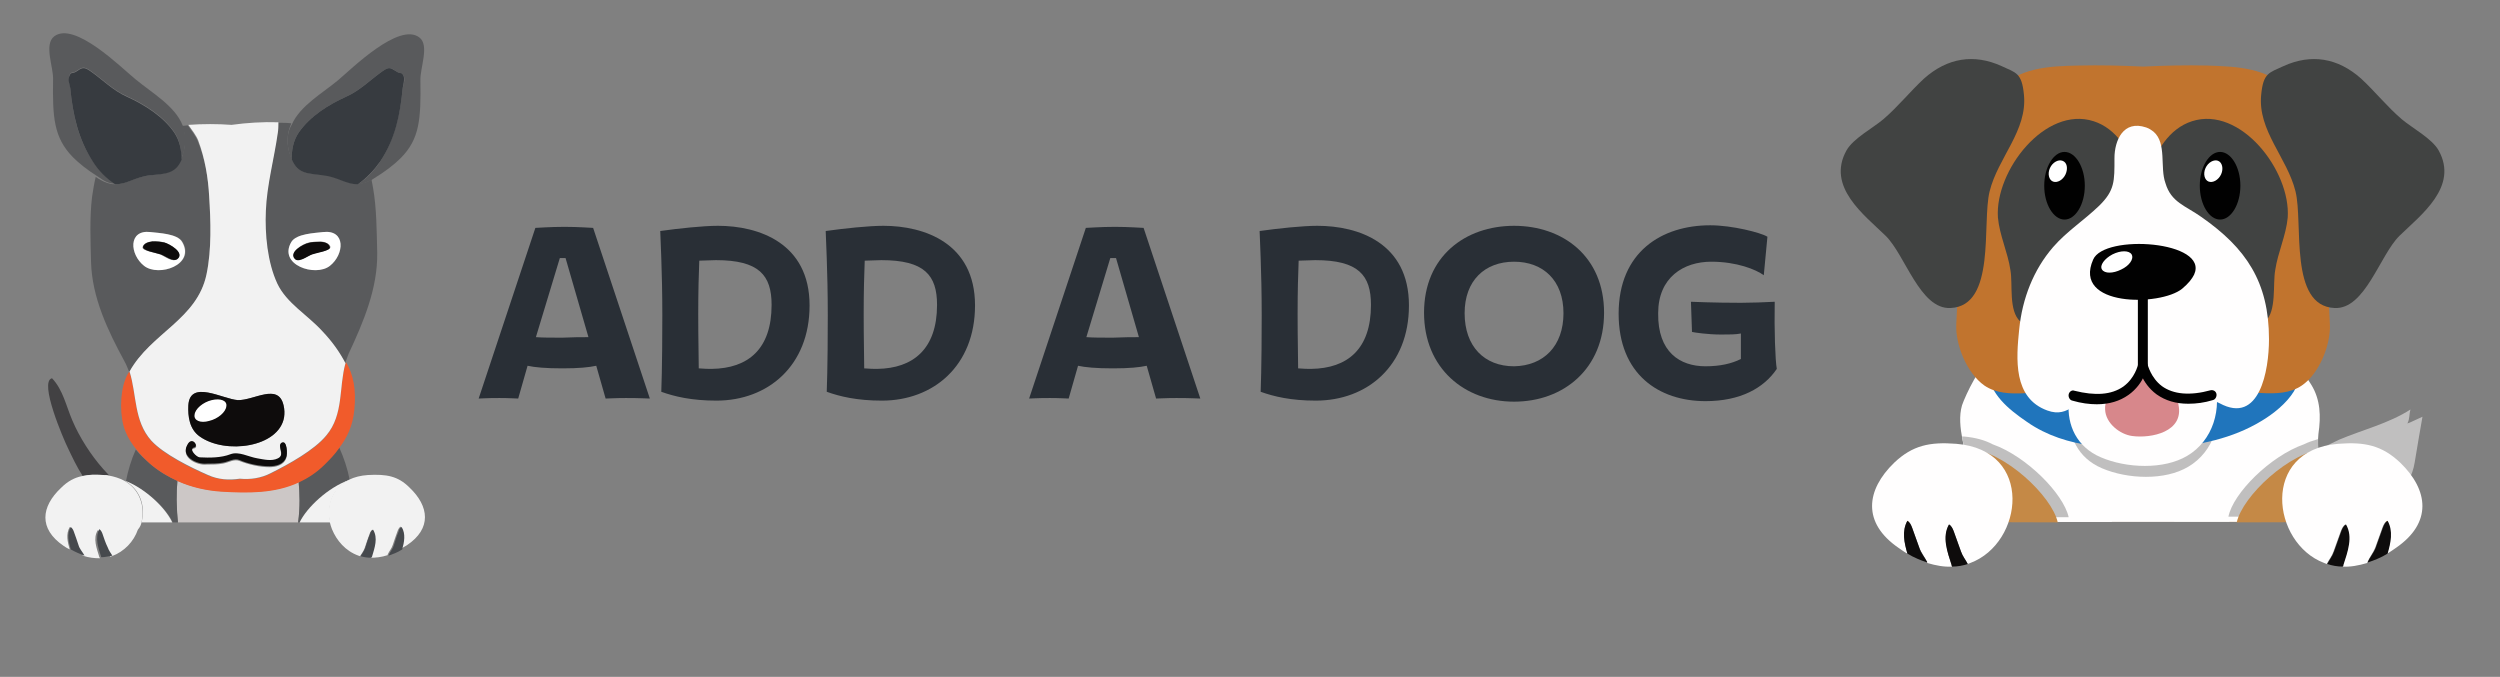 <?xml version="1.0" encoding="utf-8"?>
<!-- Generator: Adobe Illustrator 24.2.3, SVG Export Plug-In . SVG Version: 6.00 Build 0)  -->
<svg version="1.1" id="Layer_1" xmlns="http://www.w3.org/2000/svg" xmlns:xlink="http://www.w3.org/1999/xlink" x="0px" y="0px"
	 viewBox="0 0 480.5 130.1" style="enable-background:new 0 0 480.5 130.1;" xml:space="preserve">
<rect x="0" y="0" width="480.5" height="130.1" fill="#808080" stroke="none"/>
<style type="text/css">
	.st0{fill:none;}
	.st1{fill:#424143;}
	.st2{fill:#CCC7C6;}
	.st3{fill:#595A5C;}
	.st4{fill:#F15B2B;}
	.st5{fill:#F2F2F2;}
	.st6{fill:#0E0C0C;}
	.st7{fill:#373B40;}
	.st8{fill:#FFFFFF;}
	.st9{fill:#46494D;}
	.st10{fill:#A65B26;}
	.st11{fill:#C0BFBF;}
	.st12{fill:#C1742E;}
	.st13{fill:#D2D2D2;}
	.st14{fill:#FFFEFE;}
	.st15{fill:#2075BC;}
	.st16{fill:#414342;}
	.st17{fill:#D7878B;}
	.st18{fill:#010101;}
	.st19{fill:#C58946;}
	.st20{fill:#292F36;}
</style>
<g>
	<path class="st0" d="M78.4,104.8c-0.4,0.3-0.8,0.5-1.2,0.7c-0.9,0.5-1.8,0.9-2.6,1.2c-1.2,0.4-2.3,0.5-3.3,0.5
		c-0.7,0-1.4-0.2-2.1-0.3c-0.1,0-0.2-0.1-0.3-0.1c-2.4-0.9-4.2-2.8-5-5.1h-37c-0.9,2.2-2.6,4.2-5,5.1c-0.1,0-0.2,0.1-0.3,0.1
		c-0.6,0.2-1.3,0.3-2.1,0.3c-1,0-2.1-0.1-3.3-0.5c-0.8-0.3-1.7-0.6-2.6-1.2c-0.4-0.2-0.8-0.5-1.2-0.7c-4.8-3.2-4.3-7.5-0.5-11.1
		c1.3-1.2,2.6-1.9,4.1-2.3c-1.1-1.7-2-3.5-2.9-5.5c-0.6-1.4-5.6-12.7-2.9-13.2c2,2.3,2.7,5.3,3.9,8.1c1.4,3.3,3.5,6.7,5.9,9.3
		c0.4,0.4,0.8,0.8,1.2,1.3c1.1,0.2,2,0.5,2.8,0.9c0.2,0.1,0.4,0.1,0.5,0.2c0.4-2,1-4.1,1.9-6.1c-0.9-1.1-1.7-2.3-2.2-3.6
		c-1.1-2.6-1-7.3,0-10c0.2-0.5,0.5-1,0.8-1.6c-0.2-0.7-0.5-1.4-0.9-2c-3.2-6-6.2-12.2-6.4-19c-0.1-4.1-0.3-8.5,0.2-12.6
		c0.2-1.3,0.4-2.5,0.7-3.8c-2-1.3-3.5-2.4-4.6-3.6c-3.7-3.7-3.9-7.6-3.8-14.9c0.1-2.4-1.8-6.8,0.2-8.3c3.9-3,13,6,15.6,8.2
		c3.2,2.6,7.6,5.1,9.1,8.9c0.4,0,0.7-0.1,1.1-0.1c2.8-0.2,5.6-0.2,8.3,0c2.9-0.4,6-0.5,9-0.5c0.8,0,1.7,0.1,2.5,0.1
		c1.7-3.6,5.9-6,8.9-8.5c2.7-2,11.7-11.1,15.6-8c2,1.6,0.2,5.9,0.2,8.3c0.2,7.2-0.1,11.1-3.8,14.9c-1.3,1.3-3,2.6-5.3,4
		c-0.1,0.1-0.2,0.1-0.3,0.2c0.1,0.5,0.2,1.1,0.3,1.6c0.7,4,0.7,8.4,0.8,12.5C72.7,55.4,70,61.8,67,68c-0.2,0.5-0.4,1-0.6,1.6
		c1.3,2.3,2,5.2,1.6,9.2c-0.3,3-1.4,5.3-2.9,7.3c0.9,2.1,1.6,4.2,2,6.2c1-0.5,2.2-0.8,3.6-0.9c3.5-0.3,5.8,0.2,8.2,2.4
		C82.7,97.4,83.2,101.6,78.4,104.8z"/>
	<path class="st1" d="M20,91.3c0.3,0,0.6,0.1,1,0.1c-0.4-0.4-0.8-0.9-1.2-1.3c-2.3-2.6-4.5-6-5.9-9.3c-1.2-2.8-1.8-5.9-3.9-8.1
		c-2.6,0.6,2.3,11.9,3,13.3c0.9,1.9,1.8,3.8,2.9,5.5C17.1,91.2,18.5,91.2,20,91.3z"/>
	<path class="st2" d="M57.4,92.6c-4.7,2.2-9.9,2.1-15,1.8c-2.8-0.2-5.6-0.8-8.3-2c-0.2,2.2-0.3,4.9,0.1,8h23.1
		C57.7,97.4,57.6,94.8,57.4,92.6z"/>
	<path class="st3" d="M33.2,100.4h1c-0.3-3.1-0.3-5.8-0.1-8c-1.9-0.8-3.7-1.9-5.4-3.4c-0.9-0.8-1.8-1.6-2.6-2.6
		c-0.9,2-1.5,4.1-1.9,6.1C28,94,31.9,97.6,33.2,100.4z"/>
	<path class="st3" d="M62.3,89.2c-1.5,1.5-3.2,2.6-4.9,3.4c0.2,2.2,0.3,4.8-0.1,7.8h0.3c1.3-2.9,5.5-6.7,9.4-8.1
		c0.1,0,0.1-0.1,0.2-0.1c-0.4-2.1-1.1-4.2-2-6.2C64.3,87.1,63.3,88.2,62.3,89.2z"/>
	<path class="st4" d="M28.8,89.1c1.6,1.4,3.5,2.5,5.4,3.4c2.7,1.2,5.5,1.8,8.3,2c5.1,0.3,10.3,0.4,15-1.8c1.7-0.8,3.4-1.9,4.9-3.4
		c1-1,2-2,2.8-3.2c1.5-2,2.6-4.2,2.9-7.3c0.4-3.9-0.2-6.9-1.6-9.2c0,0.1-0.1,0.2-0.1,0.3c-1.3,4.6-0.3,9.8-3.7,13.9
		c-2.3,2.8-7.2,5.5-10.6,7.2c-1.9,1-4,1.2-6,1.1c-2,0.3-4.1,0.1-6.1-0.7c-3.5-1.5-8.5-4-10.9-6.6c-3.4-3.7-2.8-8.8-4.2-13.3
		c0-0.1,0-0.1,0-0.2c-0.3,0.5-0.6,1-0.8,1.6c-1.1,2.7-1.1,7.4,0,10c0.5,1.3,1.3,2.5,2.2,3.6C27,87.4,27.9,88.3,28.8,89.1z"/>
	<path class="st3" d="M39.7,52.7c1-4.7,0.8-10.2,0.5-15c-0.2-3.6-0.8-7.2-2.2-10.6c-0.4-1-1.2-2-1.9-3c-0.4,0-0.7,0.1-1.1,0.1
		c0.6,1.5,0.8,3.2,0.2,5.2c-0.1,0.5-0.3,1-0.5,1.3c-1.2,2.8-3.1,2.6-6,3c-2.8,0.3-4.5,1.8-6.7,1.7c-0.9,0-1.8-0.3-3-1
		c-0.2-0.1-0.4-0.3-0.6-0.4c-0.3,1.2-0.5,2.5-0.7,3.8c-0.5,4.1-0.3,8.5-0.2,12.6c0.2,6.8,3.2,13.1,6.4,19c0.4,0.7,0.6,1.3,0.9,2
		c0,0.1,0,0.1,0,0.2C29,64,37.9,61.4,39.7,52.7z M29,44.6c1.6,0.2,5.2,0.3,6.1,1.9c2.6,4.4-4.6,6.8-7.4,4.6
		C24.9,48.9,24.6,44.1,29,44.6z"/>
	<path class="st3" d="M53.3,25.6c-0.7,5-2.1,10-2.3,15c-0.2,4.4,0.3,9.9,2.2,14c1.8,3.8,5.8,6,8.7,9.2c1.8,2,3.3,4,4.4,6.1
		c0-0.1,0.1-0.2,0.1-0.3c0.2-0.5,0.4-1.1,0.6-1.6c2.9-6.2,5.6-12.6,5.5-19.4c-0.1-4.1-0.1-8.5-0.8-12.5c-0.1-0.5-0.2-1.1-0.3-1.6
		c-1,0.6-1.8,0.8-2.6,0.8c-2.2,0.1-3.9-1.4-6.7-1.7c-2.9-0.3-4.9-0.2-6-3c-0.2-0.4-0.3-0.8-0.5-1.3c-0.6-2.2-0.3-4,0.4-5.6
		c-0.8-0.1-1.7-0.1-2.5-0.1c0,0,0,0.1,0,0.2C53.5,24.4,53.4,25,53.3,25.6z M56,46.5c0.9-1.6,4.5-1.7,6.1-1.9
		c4.4-0.5,4.1,4.3,1.3,6.5S53.4,50.9,56,46.5z"/>
	<path class="st5" d="M40.2,37.7c0.3,4.7,0.5,10.2-0.5,15C37.9,61.4,29,64,24.9,71.4c1.4,4.4,0.8,9.5,4.2,13.3
		c2.4,2.6,7.5,5.1,10.9,6.6c2,0.9,4,1,6.1,0.7c2,0.2,4.1-0.1,6-1.1c3.4-1.7,8.3-4.4,10.6-7.2c3.4-4,2.4-9.3,3.7-13.9
		c-1.1-2.1-2.5-4.1-4.4-6.1c-2.9-3.2-6.9-5.4-8.7-9.2c-1.9-4.1-2.4-9.5-2.2-14c0.2-5,1.6-10,2.3-15c0.1-0.6,0.1-1.2,0.1-1.8
		c0,0,0-0.1,0-0.2c-3-0.1-6.1,0.1-9,0.5c-2.7-0.2-5.5-0.2-8.3,0c0.7,1,1.5,2,1.9,3C39.4,30.5,40,34.1,40.2,37.7z M45.7,76.9
		c3,0.1,7.8-3.3,8.8,1c0.2,0.8,0.2,1.6,0.1,2.3c-1,5.8-11.2,7.2-16.2,3.7c-2-1.4-2.3-3.8-2.2-6C36.5,72.9,42.8,76.7,45.7,76.9z
		 M55,88.1c-0.5,1.4-2.1,1.7-3.2,1.7c0.1,0,0.4,0,0.5,0c0,0-0.3,0-0.5,0c0,0-0.1,0,0,0l0,0c-1.9,0-4-0.5-5.8-1.2
		c-1-0.4-2,0.3-3.1,0.5c-1,0.2-2.1,0.2-3.2,0.2c-1.8,0.2-5-1.3-3.7-3.6c1-1.8,2.4,0.3,1.3,0.5c-1.2,0.2,0.5,1.8,1.1,1.9
		c1.9,0.1,4.1,0.1,5.9-0.6c1.7-0.6,3.5,0.5,5.2,0.8c1.3,0.2,2.7,0.6,3.9,0c1.5-0.7-0.2-2.4,0.7-3C55.2,84.4,55.3,87.4,55,88.1z"/>
	<path class="st6" d="M36.2,77.9c-0.1,2.1,0.2,4.6,2.2,6c4.9,3.5,15.2,2.1,16.2-3.7c0.1-0.7,0.1-1.5-0.1-2.3c-1-4.4-5.7-0.9-8.8-1
		C42.8,76.7,36.5,72.9,36.2,77.9z"/>
	<path class="st3" d="M55.6,29.4c0.1,0.5,0.3,1,0.5,1.3c-0.1-1.8,0.3-3.7,1.3-5.2c2.1-3.1,5.8-5.4,9.1-6.9c2.7-1.2,4.7-3.3,7-4.9
		c1.4-1,1.7-0.6,2.8,0.1c0.8,0.5,0.9-0.1,1.3,0.9c0.3,0.6-0.1,1.6-0.2,2.2c-0.5,5.1-1.5,9.7-4.3,14.1c-1.2,1.8-2.6,3.3-4.3,4.4
		c0.8,0,1.6-0.3,2.6-0.8c0.1-0.1,0.2-0.1,0.3-0.2c2.3-1.4,4-2.7,5.3-4c3.7-3.7,3.9-7.6,3.8-14.9c-0.1-2.4,1.8-6.8-0.2-8.3
		c-3.9-3-13,6-15.6,8.2c-3,2.5-7.3,4.9-8.9,8.5C55.2,25.4,55,27.2,55.6,29.4z"/>
	<path class="st7" d="M73.1,31c2.9-4.4,3.8-8.9,4.3-14.1c0.1-0.6,0.4-1.6,0.2-2.2c-0.4-1-0.5-0.4-1.3-0.9c-1.2-0.7-1.4-1.1-2.8-0.1
		c-2.4,1.7-4.3,3.7-7,4.9c-3.3,1.5-6.9,3.7-9.1,6.9c-1,1.5-1.4,3.4-1.3,5.2c1.2,2.8,3.1,2.6,6,3c2.8,0.3,4.5,1.8,6.7,1.7
		C70.5,34.2,71.9,32.7,73.1,31z"/>
	<path class="st3" d="M22.1,35.3c-1.8-1.1-3.2-2.6-4.3-4.4c-2.9-4.4-3.8-9-4.3-14.1c-0.1-0.6-0.4-1.6-0.2-2.2c0.4-1,0.5-0.4,1.3-0.9
		c1.1-0.7,1.4-1.1,2.8-0.1c2.4,1.7,4.3,3.7,7,4.9c3.3,1.5,6.9,3.7,9.1,6.9c1,1.5,1.4,3.4,1.3,5.2c0.2-0.4,0.3-0.8,0.5-1.3
		c0.5-2,0.4-3.7-0.2-5.2c-1.5-3.8-6-6.3-9.1-8.9C23.3,13,14.3,4,10.4,7c-2,1.6-0.1,5.9-0.2,8.3c-0.1,7.2,0.1,11.1,3.8,14.9
		c1.2,1.2,2.7,2.4,4.6,3.6c0.2,0.1,0.4,0.3,0.6,0.4C20.3,35,21.2,35.3,22.1,35.3z"/>
	<path class="st7" d="M33.5,25.5c-2.1-3.1-5.8-5.4-9.1-6.9c-2.7-1.2-4.7-3.3-7-4.9c-1.4-1-1.7-0.6-2.8,0.1c-0.9,0.5-0.9-0.1-1.3,0.9
		c-0.3,0.6,0.1,1.6,0.2,2.2C14,22,15,26.6,17.8,31c1.1,1.8,2.6,3.3,4.3,4.4c2.2,0.1,3.9-1.4,6.7-1.7c2.9-0.3,4.9-0.2,6.1-3
		C34.9,28.8,34.5,27,33.5,25.5z"/>
	<path class="st0" d="M51.8,89.8C51.8,89.8,51.7,89.8,51.8,89.8"/>
	<path class="st0" d="M52.3,89.8c0,0-0.3,0-0.5,0"/>
	<path class="st6" d="M54.1,85.1c-0.9,0.6,0.8,2.3-0.7,3c-1.2,0.6-2.7,0.2-3.9,0c-1.8-0.3-3.6-1.4-5.2-0.8c-1.8,0.7-4,0.7-5.9,0.6
		c-0.6,0-2.2-1.6-1.1-1.9c1-0.2-0.4-2.3-1.3-0.5c-1.3,2.3,1.9,3.8,3.7,3.6c1.1,0,2.1,0,3.2-0.2S45,88,46,88.4c1.8,0.8,4,1.2,5.8,1.2
		c1.2,0,2.7-0.3,3.2-1.7C55.3,87.4,55.2,84.4,54.1,85.1z"/>
	<path class="st8" d="M63.4,51.1c2.8-2.2,3.1-7-1.3-6.5c-1.6,0.2-5.1,0.3-6.1,1.9C53.4,50.9,60.6,53.3,63.4,51.1z M59.4,46.6
		c0.5-0.1,1.4-0.2,2.3-0.2c0.8,0.1,1.6,0.4,1.8,1c0.2,0.8-2.7,1.1-3.4,1.4c-0.8,0.3-2.3,1.5-3.2,0.9C55.3,48.5,58.3,46.8,59.4,46.6z
		"/>
	<path class="st8" d="M27.7,51.1c2.8,2.2,9.9-0.2,7.3-4.6c-0.9-1.6-4.5-1.7-6.1-1.9C24.6,44.1,24.9,48.9,27.7,51.1z M29.2,46.4
		c0.9-0.1,1.8,0,2.3,0.2c1,0.2,4.1,1.9,2.5,3.2c-0.8,0.7-2.3-0.5-3.2-0.9c-0.8-0.3-3.6-0.7-3.4-1.4S28.3,46.5,29.2,46.4z"/>
	<path class="st6" d="M30.9,48.9c0.9,0.3,2.3,1.5,3.2,0.9c1.5-1.2-1.5-2.9-2.5-3.2c-0.5-0.1-1.4-0.2-2.3-0.2c-0.8,0.1-1.6,0.4-1.8,1
		C27.3,48.2,30.1,48.6,30.9,48.9z"/>
	<path class="st6" d="M60,48.9c0.8-0.3,3.6-0.7,3.4-1.4c-0.2-0.7-0.9-1-1.8-1s-1.8,0-2.3,0.2c-1,0.2-4.1,1.9-2.5,3.2
		C57.7,50.4,59.1,49.2,60,48.9z"/>
	<path class="st5" d="M27.2,100.4h5.9c-1.3-2.8-5.1-6.4-8.8-7.9c-0.2-0.1-0.4-0.1-0.5-0.2C27,94,28,97.3,27.2,100.4z"/>
	<path class="st5" d="M57.6,100.4h5.9c-0.7-3.1,0.3-6.4,3.5-8.1C63.1,93.7,59,97.5,57.6,100.4z"/>
	<path class="st5" d="M70.7,91.3c-1.4,0.1-2.6,0.4-3.6,0.9c-0.1,0-0.1,0.1-0.2,0.1c-3.2,1.6-4.2,5-3.5,8.1c0.1,0.4,0.2,0.8,0.4,1.3
		c0.9,2.2,2.6,4.2,5.1,5.1c0.1,0,0.2,0.1,0.3,0.1c0.3-0.5,0.7-1,0.9-1.6c0.3-0.9,0.6-1.8,0.9-2.6c0.1-0.3,0.3-0.7,0.6-0.9
		c0.9,1.7,0.2,3.6-0.3,5.2c0,0.1,0,0.1-0.1,0.2c1,0,2.1-0.1,3.3-0.5v-0.1c0.3-0.7,0.8-1.2,1-1.9c0.3-0.9,0.6-1.8,0.9-2.6
		c0.1-0.3,0.3-0.7,0.6-0.9c0.8,1.3,0.4,2.9,0,4.3c0.4-0.2,0.8-0.5,1.2-0.7c4.8-3.2,4.3-7.5,0.5-11.1C76.5,91.5,74.3,91.1,70.7,91.3z
		"/>
	<path class="st9" d="M77.2,101.3c-0.4,0.2-0.5,0.5-0.6,0.9c-0.4,0.9-0.6,1.7-0.9,2.6c-0.2,0.7-0.7,1.2-1,1.9c0,0,0,0,0,0.1
		c0.8-0.3,1.7-0.6,2.6-1.2C77.7,104.2,78,102.6,77.2,101.3z"/>
	<path class="st9" d="M71.7,101.8c-0.4,0.2-0.5,0.5-0.6,0.9c-0.4,0.9-0.6,1.7-0.9,2.6c-0.2,0.6-0.6,1.1-0.9,1.6
		c0.7,0.2,1.3,0.3,2.1,0.3c0-0.1,0-0.1,0.1-0.2C72,105.3,72.7,103.4,71.7,101.8z"/>
	<path class="st5" d="M27.2,100.4c0.7-3.1-0.3-6.4-3.5-8.1c-0.8-0.4-1.7-0.7-2.8-0.9c-0.3-0.1-0.6-0.1-1-0.1
		c-1.6-0.1-2.9-0.1-4.1,0.2c-1.5,0.3-2.8,1-4.1,2.3c-3.8,3.6-4.3,7.8,0.5,11.1c0.4,0.3,0.8,0.5,1.2,0.7c-0.4-1.4-0.8-2.9,0-4.3
		c0.4,0.2,0.5,0.5,0.6,0.9c0.4,0.9,0.6,1.7,0.9,2.6c0.2,0.7,0.7,1.2,1,1.9c0,0,0,0,0,0.1c1.2,0.4,2.3,0.5,3.3,0.5
		c0-0.1,0-0.1-0.1-0.2c-0.5-1.7-1.3-3.6-0.3-5.2c0.4,0.2,0.5,0.5,0.6,0.9c0.4,0.9,0.6,1.7,0.9,2.6c0.2,0.6,0.6,1.1,0.9,1.6
		c0.1,0,0.2-0.1,0.3-0.1c2.4-0.9,4.2-2.8,5-5.1C27,101.2,27.1,100.8,27.2,100.4z"/>
	<path class="st9" d="M15.1,104.8c-0.3-0.9-0.6-1.8-0.9-2.6c-0.1-0.3-0.3-0.7-0.6-0.9c-0.8,1.3-0.4,2.9,0,4.3
		c0.9,0.5,1.8,0.9,2.6,1.2v-0.1C15.8,106,15.3,105.5,15.1,104.8z"/>
	<path class="st9" d="M19.7,102.6c-0.1-0.3-0.3-0.7-0.6-0.9c-0.9,1.7-0.2,3.6,0.3,5.2c0,0.1,0,0.1,0.1,0.2c0.7,0,1.4-0.2,2.1-0.3
		c-0.3-0.5-0.7-1-0.9-1.6C20.3,104.4,20,103.5,19.7,102.6z"/>
	<path class="st8" d="M40.2,80.9c1.7-0.4,3.2-1.7,3.3-2.8c0.2-1.1-1.1-1.6-2.8-1.2s-3.2,1.7-3.3,2.8C37.2,80.8,38.5,81.4,40.2,80.9z
		"/>
</g>
<g>
	<g>
		<g>
			<path class="st10" d="M459.7,100.2c0.2-0.2,0.5-0.3,0.8-0.5c0.9-1.6,1.7-3.6,1.5-5.1c-2.9,0.8-5.6,1.4-8.7,1.3
				c0.8-1.9,2.5-4,2.9-6.1c-0.1,0.3-5.7-0.3-9-1c-3.3,3.1-6.3,7.1-8.3,10.7c-0.1,0.2-0.2,0.4-0.4,0.7H459.7L459.7,100.2z"/>
			<path class="st11" d="M450.9,90.7c-0.4,2.2-2.1,4.2-2.9,6.1c3.1,0.2,5.8-0.5,8.7-1.3c0.2,1.4-0.5,3.2-1.3,4.8h0.3
				c1.6-1.2,3.2-2.4,4.5-3.9c0.2-0.2,0.4-0.5,0.6-0.7c1.5-2,2.9-4.2,3.3-6.8c0.1-0.8,1.5-8.8,1.5-8.8c-0.3,0.1-2.5,1.2-2.9,1.3
				c0.5-1,0.3-1.7,0.6-2.7c-4.2,2.7-9.2,3.9-13.7,5.8c-1.3,0.6-2.6,1.2-3.8,2c-1.3,0.9-2.7,2-4,3.2
				C445.2,90.4,450.9,90.9,450.9,90.7z"/>
		</g>
		<path class="st12" d="M445.2,100.2c0.2-3.1,0-6.2-0.3-9.5c-0.8-8.3-2.5-16.1-9.5-19.7c-2.9-1.5-5.7-3.5-8.9-4.1
			c-6-1.1-12.1-1.9-18.1-1.9c-7.5,0-14.4,4.2-21.6,5.8c-6.2,1.3-7.8,12.6-8,19c-0.1,3.2-0.9,7.2,0,10.4
			C378.8,100.2,445.2,100.2,445.2,100.2z"/>
		<path class="st13" d="M388.3,100.2H435c-0.6-4.8-2-10.8-3.8-14.1c-4.8-8.9-15-8.3-22.1-7.8c-10,0.7-21.5,4.5-20.9,21.2
			C388.3,99.8,388.3,100,388.3,100.2z"/>
		<g>
			<g>
				<path class="st12" d="M451.4,100.2c-0.3-0.2-0.6-0.3-0.9-0.4c-5.1-2.1-10.2-3.2-15.5-1c-1.1,0.5-1.9,0.9-2.4,1.4H451.4z"/>
			</g>
			<g>
				<path class="st12" d="M391,100.2c-0.5-0.5-1.3-0.9-2.4-1.4c-5.3-2.2-10.4-1.1-15.5,1c-0.3,0.1-0.6,0.3-0.9,0.4H391z"/>
			</g>
		</g>
		<g>
			<g>
				<path class="st14" d="M428.5,100.2c-0.1-2,0-4,0.3-5.4c0.5-3.3,1.7-8.4,4.8-10.6c-1.6-1.4-4-1.7-7.3,0c-2.4,1.2-4.1,2.7-5.4,4.4
					c-2.5,3.3-3.1,7.3-3,11.6H428.5z"/>
				<path class="st12" d="M436.9,100.2c0.1-0.9,0.1-1.9,0.1-2.8c0.1-4.6-0.5-10.6-3.4-13.1c-3.1,2.2-4.3,7.3-4.8,10.6
					c-0.2,1.4-0.4,3.4-0.3,5.4L436.9,100.2L436.9,100.2z"/>
			</g>
			<g>
				<path class="st14" d="M395,94.9c0.2,1.4,0.4,3.4,0.3,5.4h10.6c0.1-4.3-0.6-8.3-3-11.6c-1.3-1.7-3-3.2-5.4-4.4
					c-3.4-1.8-5.7-1.4-7.3,0C393.3,86.4,394.4,91.5,395,94.9z"/>
				<path class="st12" d="M386.9,100.2h8.4c0.1-2,0-4-0.3-5.4c-0.5-3.3-1.7-8.4-4.8-10.6c-2.9,2.5-3.5,8.5-3.4,13.1
					C386.8,98.4,386.8,99.3,386.9,100.2z"/>
			</g>
		</g>
		<path class="st14" d="M380.5,88.7c0,2.7,1.5,6.9,3.1,8.6c0.2-0.8,1-1.5,1.2-2.1c0,0,1.8,3.1,3,5.1h1.6c0.1-0.9,0.2-1.8,0.3-2.5
			c0.6,0.8,1.1,1.6,1.6,2.5h41.3c0.5-0.6,1-1.3,1.5-1.9c0,0.6-0.1,1.3-0.2,1.9h2.2c1.4-2,2.3-4.9,3.5-6.2c0.5,1.1,0.7,2.9,1.3,3.7
			c1.6-3,1.5-6.2,1.9-9.5c1,0.6,1.7,2.3,2,3.5c1.3-2.2,0.5-5.9,0.8-8.4c0.5-3.4,0.4-6.6-1.4-9.5c-6-9.7-17.7-15-27.8-16
			c-1.7-0.2-3.3-0.2-5-0.2c-1.7-0.1-3.4,0-5,0.2c-5.6,0.6-10.5,3.2-15.9,4.3c-4.4,0.9-8.7,4-11.5,7.8c1.2-0.2,2.6-0.7,3.8-0.7
			c-1.9-0.1-5.1,6.8-5.7,8.6c-1.2,4.1,1,9.1,1.3,13.2C379.1,90.4,380,89.6,380.5,88.7z"/>
		<path class="st11" d="M442.8,85.4c-6.5,2.3-13.6,9.4-14.5,13.9h5c0.3-0.3,0.5-0.7,0.8-1c0,0.3,0,0.7-0.1,1h2.6
			c1.1-1.9,1.9-4.2,3-5.3c0.5,1.1,0.7,2.9,1.3,3.7c1.6-3,1.5-6.2,1.9-9.5c1,0.6,1.7,2.3,2,3.5c1.1-1.9,0.7-4.9,0.7-7.3
			C444.5,84.7,443.6,85,442.8,85.4z"/>
		<path class="st11" d="M383,85.4c-1.5-0.8-3.3-1.3-5.5-1.5c-0.1,0-0.3,0-0.4,0c0.4,2.4,1.1,4.9,1.3,7.1c0.7-0.6,1.6-1.4,2.1-2.3
			c0,2.7,1.5,6.9,3.1,8.6c0.2-0.8,1-1.5,1.2-2.1c0,0,1.6,2.8,2.9,4.8c0.1-0.2,0.1-0.4,0.2-0.6h1.7c0.1-0.6,0.1-1.1,0.1-1.6
			c0.4,0.5,0.8,1,1.1,1.6h6.8C396.6,94.9,389.5,87.7,383,85.4z"/>
		<path class="st11" d="M425.7,75c-2.5-8.2-14.7-10-21.1-6.4c-7.9,4.5-10,17.4-0.6,21.4c4.9,2.1,12.1,2.4,16.6-0.3
			C425.5,86.8,427.4,80.8,425.7,75z"/>
		<g>
			<path class="st15" d="M440.8,65.8c1.4,2.5,1.5,6.9,0.1,9.4c-1.4,2.3-4,4.4-6.4,5.8c-5.3,3.2-11.9,4.7-18.3,5
				c-9.3,0.4-19,0.4-26.6-4.9c-3.8-2.6-7-5.3-7.7-9.8c-1.8-11.6,10.6-14.3,21.1-16c9.9-1.6,25.1-2.7,32.6,4.7
				C437.2,61.7,439.7,63.8,440.8,65.8z"/>
		</g>
		<g>
			<path class="st14" d="M425.5,72.9c-2.5-8.2-14.7-10-21.1-6.4c-7.9,4.5-10,17.4-0.6,21.4c4.9,2.1,12.1,2.4,16.6-0.3
				C425.3,84.7,427.2,78.6,425.5,72.9z"/>
			<path class="st12" d="M447.8,62.3c-0.5-11-1.3-22.4-3.5-33.2c-0.8-3.6-1.8-8.7-4.4-11.7c-4-4.4-9.9-4.6-15.6-4.8
				c-4.1-0.1-8.3,0-12.4,0.2c-4.1-0.2-8.3-0.3-12.4-0.2c-5.7,0.1-11.6,0.4-15.6,4.8c-2.6,2.9-3.7,8-4.4,11.7
				c-2.3,10.8-3,22.1-3.5,33.2c-0.2,3.9,2,9.4,5.4,11.8c4.4,3,11.1,0.5,16.1,1.3c4.8,0.8,9.1,1.7,13.9,1.8l0,0c0.2,0,0.4,0,0.5,0
				c0.2,0,0.4,0,0.5,0l0,0c4.8-0.1,9.1-0.9,13.9-1.8c5-0.9,11.7,1.7,16.1-1.3C445.8,71.8,448,66.2,447.8,62.3z"/>
			<g>
				<path class="st16" d="M435.4,61.8c-6.3,5.8-19.1-7.5-21.7-13.2c-3.6-7.9-1.1-22.5,7.6-25.3c9.3-3,19,9.5,18.4,18.5
					c-0.3,3.4-1.9,6.7-2.4,10.1C436.8,54.7,437.6,59.7,435.4,61.8z"/>
				<path class="st16" d="M388.3,61.8c6.3,5.8,19.1-7.5,21.7-13.2c3.6-7.9,1.1-22.5-7.6-25.3c-9.3-3-19,9.5-18.4,18.5
					c0.3,3.4,1.9,6.7,2.4,10.1C386.9,54.7,386,59.7,388.3,61.8z"/>
			</g>
			<path class="st17" d="M417.9,76.3c-1-0.8-2.7-0.9-3.7-1.8c-0.8-0.7-1.6-3.2-2.7-3.2c-1,0-1.5,2.1-2.2,2.7
				c-1.6,1.6-4.9,1.6-4.7,4.7c0.1,2.7,2.9,4.8,5.2,5.1c3.7,0.5,10-0.8,8.9-6C418.7,77.1,418.4,76.6,417.9,76.3z"/>
			<path class="st14" d="M413.9,25.3c-0.4-0.3-0.8-0.6-1.4-0.8c-4.4-1.5-6.1,2.5-6.1,5.9c0,4.4,0.1,6.2-3,9.2
				c-2.8,2.7-6.2,4.9-8.8,7.9c-3.8,4.4-5.9,9.9-6.5,15.7s-1.2,13.3,5.4,15.7c4.4,1.6,5.6-2.6,9.6-2.8c1.4-0.1,2.5,0.3,3.9,0
				c1.1-0.2,2.5-0.8,3.4-1.7c0.9-1,1-2.8,2.6-2.4c1.1,0.2,1.4,1.8,2,2.4c0.9,1,2.1,1.5,3.2,1.9c2.8,1,5.8-0.2,8.4,1.2
				c7.7,4.2,9.5-6.3,9.5-12.3c0-11-4.4-17.5-13-23.5c-3.1-2.2-5.8-2.8-6.9-6.5C415.1,32.2,416.5,27.5,413.9,25.3z"/>
			<g>
				<path class="st18" d="M420.6,77.6c-2.4,0-4.4-0.6-6.1-1.8c-3-2.2-3.6-5.6-3.6-5.7s0-0.1,0-0.2V56.6c0-0.5,0.4-1,0.9-1
					s0.9,0.4,0.9,1v13.2c0.1,0.4,0.7,2.8,2.8,4.4c2.2,1.6,5.4,1.9,9.4,0.8c0.5-0.1,1,0.2,1.1,0.7s-0.2,1.1-0.7,1.2
					C423.7,77.4,422.1,77.6,420.6,77.6z"/>
				<path class="st18" d="M403,77.7c-1.4,0-3-0.2-4.7-0.7c-0.5-0.1-0.8-0.7-0.7-1.2c0.1-0.5,0.6-0.9,1.1-0.7c4,1,7.1,0.8,9.4-0.8
					c2.2-1.6,2.8-4,2.9-4.5V56.6c0-0.5,0.4-1,0.9-1s0.9,0.4,0.9,1v13.3c0,0.1,0,0.1,0,0.2c0,0.2-0.6,3.6-3.7,5.8
					C407.4,77.1,405.4,77.7,403,77.7z"/>
				<path class="st18" d="M421.7,52.8c-0.4,0.8-1.1,1.7-2.3,2.7c-4.2,3.4-21.1,3.5-17.1-5.6C404.4,44.9,424.7,46.3,421.7,52.8z"/>
				<g>
					<path class="st18" d="M392.9,35.7c0,3.6,1.8,6.5,3.9,6.5s3.9-2.9,3.9-6.5s-1.8-6.5-3.9-6.5C394.7,29.2,392.9,32.1,392.9,35.7z"
						/>
					<path class="st8" d="M397,33.5c-0.5,1.1-1.6,1.7-2.4,1.4s-1.1-1.5-0.6-2.6c0.5-1.1,1.6-1.7,2.4-1.4
						C397.3,31.2,397.5,32.4,397,33.5z"/>
					<path class="st8" d="M407.7,51.8c-1.6,0.8-3.2,0.8-3.7,0s0.5-2.1,2-2.9c1.6-0.8,3.2-0.8,3.7,0
						C410.2,49.8,409.2,51.1,407.7,51.8z"/>
				</g>
				<g>
					<path class="st18" d="M422.8,35.7c0,3.6,1.8,6.5,3.9,6.5s3.9-2.9,3.9-6.5s-1.8-6.5-3.9-6.5C424.6,29.2,422.8,32.1,422.8,35.7z"
						/>
					<path class="st8" d="M426.9,33.5c-0.5,1.1-1.6,1.7-2.4,1.4s-1.1-1.5-0.6-2.6c0.5-1.1,1.6-1.7,2.4-1.4
						C427.1,31.2,427.4,32.4,426.9,33.5z"/>
				</g>
			</g>
			<g>
				<path class="st16" d="M441.2,36.8c-1.6-6.5-7.3-11.7-6.6-18.6c0.4-4.2,1.5-4.2,4.3-5.5c5.3-2.4,10.4-1.6,14.9,2.4
					c2.7,2.5,5,5.4,7.8,7.8c2,1.7,5.8,3.7,7.1,6c3.9,7-3.4,12.4-7.5,16.4c-3.8,3.7-6.6,14.2-12.5,13.9
					C439.9,58.8,442.7,42.9,441.2,36.8z"/>
				<path class="st16" d="M382.4,36.8c1.6-6.5,7.3-11.7,6.6-18.6c-0.4-4.2-1.5-4.2-4.3-5.5c-5.3-2.4-10.4-1.6-14.9,2.4
					c-2.7,2.5-5,5.4-7.8,7.8c-2,1.7-5.8,3.7-7.1,6c-3.9,7,3.4,12.4,7.5,16.4c3.8,3.7,6.6,14.2,12.5,13.9
					C383.7,58.8,380.9,42.9,382.4,36.8z"/>
			</g>
		</g>
	</g>
	<g>
		<path class="st19" d="M362.5,100.3c0.8-2,2.1-4,3.9-5.8c3.7-3.8,6.6-8.8,12-8.3c7,0.6,16,9.2,17.1,14.2L362.5,100.3z"/>
		<path class="st19" d="M462.9,100.3c-0.8-2-2.1-4-3.9-5.8c-3.7-3.8-6.6-8.8-12-8.3c-7,0.6-16,9.2-17.1,14.2L462.9,100.3z"/>
		<g>
			<path class="st14" d="M449.4,85.3c5.1-0.4,8.4,0.3,11.9,3.6c5.5,5.3,6.2,11.6-0.8,16.4c-0.6,0.4-1.1,0.8-1.7,1.1
				c0.6-2.1,1.1-4.3,0-6.3c-0.5,0.3-0.7,0.8-0.9,1.3c-0.5,1.3-0.9,2.6-1.4,3.9c-0.4,1-1.1,1.8-1.5,2.8v0.1c-1.7,0.5-3.3,0.8-4.8,0.7
				c0-0.1,0.1-0.2,0.1-0.3c0.8-2.5,1.8-5.3,0.5-7.8c-0.5,0.3-0.7,0.8-0.9,1.3c-0.5,1.3-0.9,2.6-1.4,3.9c-0.3,0.9-0.9,1.6-1.3,2.4
				c-0.2-0.1-0.3-0.1-0.5-0.2C436.6,104.4,434.4,86.5,449.4,85.3z"/>
			<path class="st6" d="M456.6,105.3c0.5-1.3,0.9-2.6,1.4-3.9c0.2-0.5,0.4-1,0.9-1.3c1.1,2,0.6,4.2,0,6.3c-1.3,0.8-2.6,1.3-3.8,1.7
				V108C455.5,107.1,456.2,106.3,456.6,105.3z"/>
			<path class="st6" d="M450,102.1c0.2-0.5,0.4-1,0.9-1.3c1.4,2.4,0.3,5.3-0.5,7.8c0,0.1,0,0.2-0.1,0.3c-1.1,0-2.1-0.2-3-0.5
				c0.4-0.8,1-1.5,1.3-2.4C449.1,104.7,449.5,103.4,450,102.1z"/>
		</g>
		<g>
			<g>
				<path class="st14" d="M376,85.3c-5.1-0.4-8.4,0.3-11.9,3.6c-5.5,5.3-6.2,11.6,0.8,16.4c0.6,0.4,1.1,0.8,1.7,1.1
					c-0.6-2.1-1.1-4.3,0-6.3c0.5,0.3,0.7,0.8,0.9,1.3c0.5,1.3,0.9,2.6,1.4,3.9c0.4,1,1.1,1.8,1.5,2.8v0.1c1.7,0.5,3.3,0.8,4.8,0.7
					c0-0.1-0.1-0.2-0.1-0.3c-0.8-2.5-1.8-5.3-0.5-7.8c0.5,0.3,0.7,0.8,0.9,1.3c0.5,1.3,0.9,2.6,1.4,3.9c0.3,0.9,0.9,1.6,1.3,2.4
					c0.2-0.1,0.3-0.1,0.5-0.2C388.9,104.4,391,86.5,376,85.3z"/>
				<path class="st6" d="M368.9,105.3c-0.5-1.3-0.9-2.6-1.4-3.9c-0.2-0.5-0.4-1-0.9-1.3c-1.1,2-0.6,4.2,0,6.3
					c1.3,0.8,2.6,1.3,3.8,1.7V108C369.9,107.1,369.2,106.3,368.9,105.3z"/>
				<path class="st6" d="M375.5,102.1c-0.2-0.5-0.4-1-0.9-1.3c-1.4,2.4-0.3,5.3,0.5,7.8c0,0.1,0,0.2,0.1,0.3c1.1,0,2.1-0.2,3-0.5
					c-0.4-0.8-1-1.5-1.3-2.4C376.4,104.7,376,103.4,375.5,102.1z"/>
			</g>
		</g>
	</g>
</g>
<g>
	<path class="st20" d="M124.9,76.6c-0.7,0-1.6-0.1-4.6-0.1c-2.1,0-3.3,0.1-3.9,0.1l-1.8-6.3c-1.4,0.3-3.3,0.5-6.5,0.5
		c-3.3,0-5.3-0.2-6.7-0.5l-1.8,6.3c-0.5,0-1.6-0.1-3.6-0.1c-2.8,0-3.3,0.1-4,0.1l10.9-32.8c0.5,0,2.7-0.2,5.6-0.2s5,0.2,5.5,0.2
		L124.9,76.6z M113.1,64.8l-4.4-15.2h-1.1l-4.6,15.2c1.3,0.1,2.9,0.1,5.1,0.1C110.1,64.8,111.8,64.8,113.1,64.8z"/>
	<path class="st20" d="M155.6,58.7c0,11.6-8,18.3-17.9,18.3c-4.8,0-8.1-0.8-10.6-1.7c0-0.2,0.2-4.4,0.2-14.7
		c0-8.7-0.4-15.3-0.4-16.2c3.6-0.5,8.2-1,11.1-1C145.8,43.4,155.6,46.7,155.6,58.7z M148.3,58.6c0-5.7-2.4-8.6-10.7-8.6
		c-1.1,0-2.1,0.1-3.2,0.1c-0.1,2.7-0.2,5.7-0.2,10.3c0,5.1,0.1,8,0.1,10.4c1.1,0.1,1.9,0.1,2.5,0.1
		C143.8,70.8,148.3,67.1,148.3,58.6z"/>
	<path class="st20" d="M187.4,58.7c0,11.6-8,18.3-17.9,18.3c-4.8,0-8.1-0.8-10.6-1.7c0-0.2,0.2-4.4,0.2-14.7
		c0-8.7-0.4-15.3-0.4-16.2c3.6-0.5,8.2-1,11.1-1C177.6,43.4,187.4,46.7,187.4,58.7z M180.1,58.6c0-5.7-2.4-8.6-10.7-8.6
		c-1.1,0-2.1,0.1-3.2,0.1c-0.1,2.7-0.2,5.7-0.2,10.3c0,5.1,0.1,8,0.1,10.4c1.1,0.1,1.9,0.1,2.5,0.1
		C175.5,70.8,180.1,67.1,180.1,58.6z"/>
	<path class="st20" d="M230.7,76.6c-0.7,0-1.6-0.1-4.6-0.1c-2.1,0-3.3,0.1-3.9,0.1l-1.8-6.3c-1.4,0.3-3.3,0.5-6.5,0.5
		c-3.3,0-5.3-0.2-6.7-0.5l-1.8,6.3c-0.5,0-1.6-0.1-3.6-0.1c-2.8,0-3.3,0.1-4,0.1l10.9-32.8c0.5,0,2.7-0.2,5.6-0.2
		c2.8,0,5,0.2,5.5,0.2L230.7,76.6z M218.9,64.8l-4.4-15.2h-1.1l-4.6,15.2c1.3,0.1,2.9,0.1,5.1,0.1C216,64.8,217.7,64.8,218.9,64.8z"
		/>
	<path class="st20" d="M270.8,58.7c0,11.6-8,18.3-17.9,18.3c-4.8,0-8.1-0.8-10.6-1.7c0-0.2,0.2-4.4,0.2-14.7
		c0-8.7-0.4-15.3-0.4-16.2c3.6-0.5,8.2-1,11.1-1C261.1,43.4,270.8,46.7,270.8,58.7z M263.5,58.6c0-5.7-2.4-8.6-10.7-8.6
		c-1.1,0-2.1,0.1-3.2,0.1c-0.1,2.7-0.2,5.7-0.2,10.3c0,5.1,0.1,8,0.1,10.4c1.1,0.1,1.9,0.1,2.5,0.1C259,70.8,263.5,67.1,263.5,58.6z
		"/>
	<path class="st20" d="M273.7,60.1c0-10.8,7.9-16.7,17.3-16.7s17.3,5.9,17.3,16.7s-7.8,17.1-17.3,17.1S273.7,70.8,273.7,60.1z
		 M300.5,60.2c0-6.3-3.9-9.9-9.5-9.9c-5.6,0-9.5,3.6-9.5,9.9c0,6.4,3.8,10.2,9.5,10.2C296.7,70.3,300.5,66.5,300.5,60.2z"/>
	<path class="st20" d="M341.5,70.9c-2.5,3.7-7,6.2-13.7,6.2c-9,0-16.7-5.2-16.7-16.8c0-11.9,8.3-17,17.6-17c4.2,0,9.7,1.4,11,2.2
		l-0.7,7.4c-1.5-1.1-5.2-2.6-10.1-2.6c-5.3,0-10.2,3-10.2,9.9c-0.1,7.5,4.2,10.2,9.1,10.2c2.8,0,5-0.5,6.8-1.4v-4.9
		c-1,0.2-2.2,0.2-3.8,0.2c-2.6,0-5.2-0.4-5.6-0.5l-0.2-5.8c0.2,0,4.3,0.2,9.6,0.2c1.8,0,4.7-0.1,6.5-0.2
		C341,63.4,341.2,69.3,341.5,70.9z"/>
</g>
</svg>
